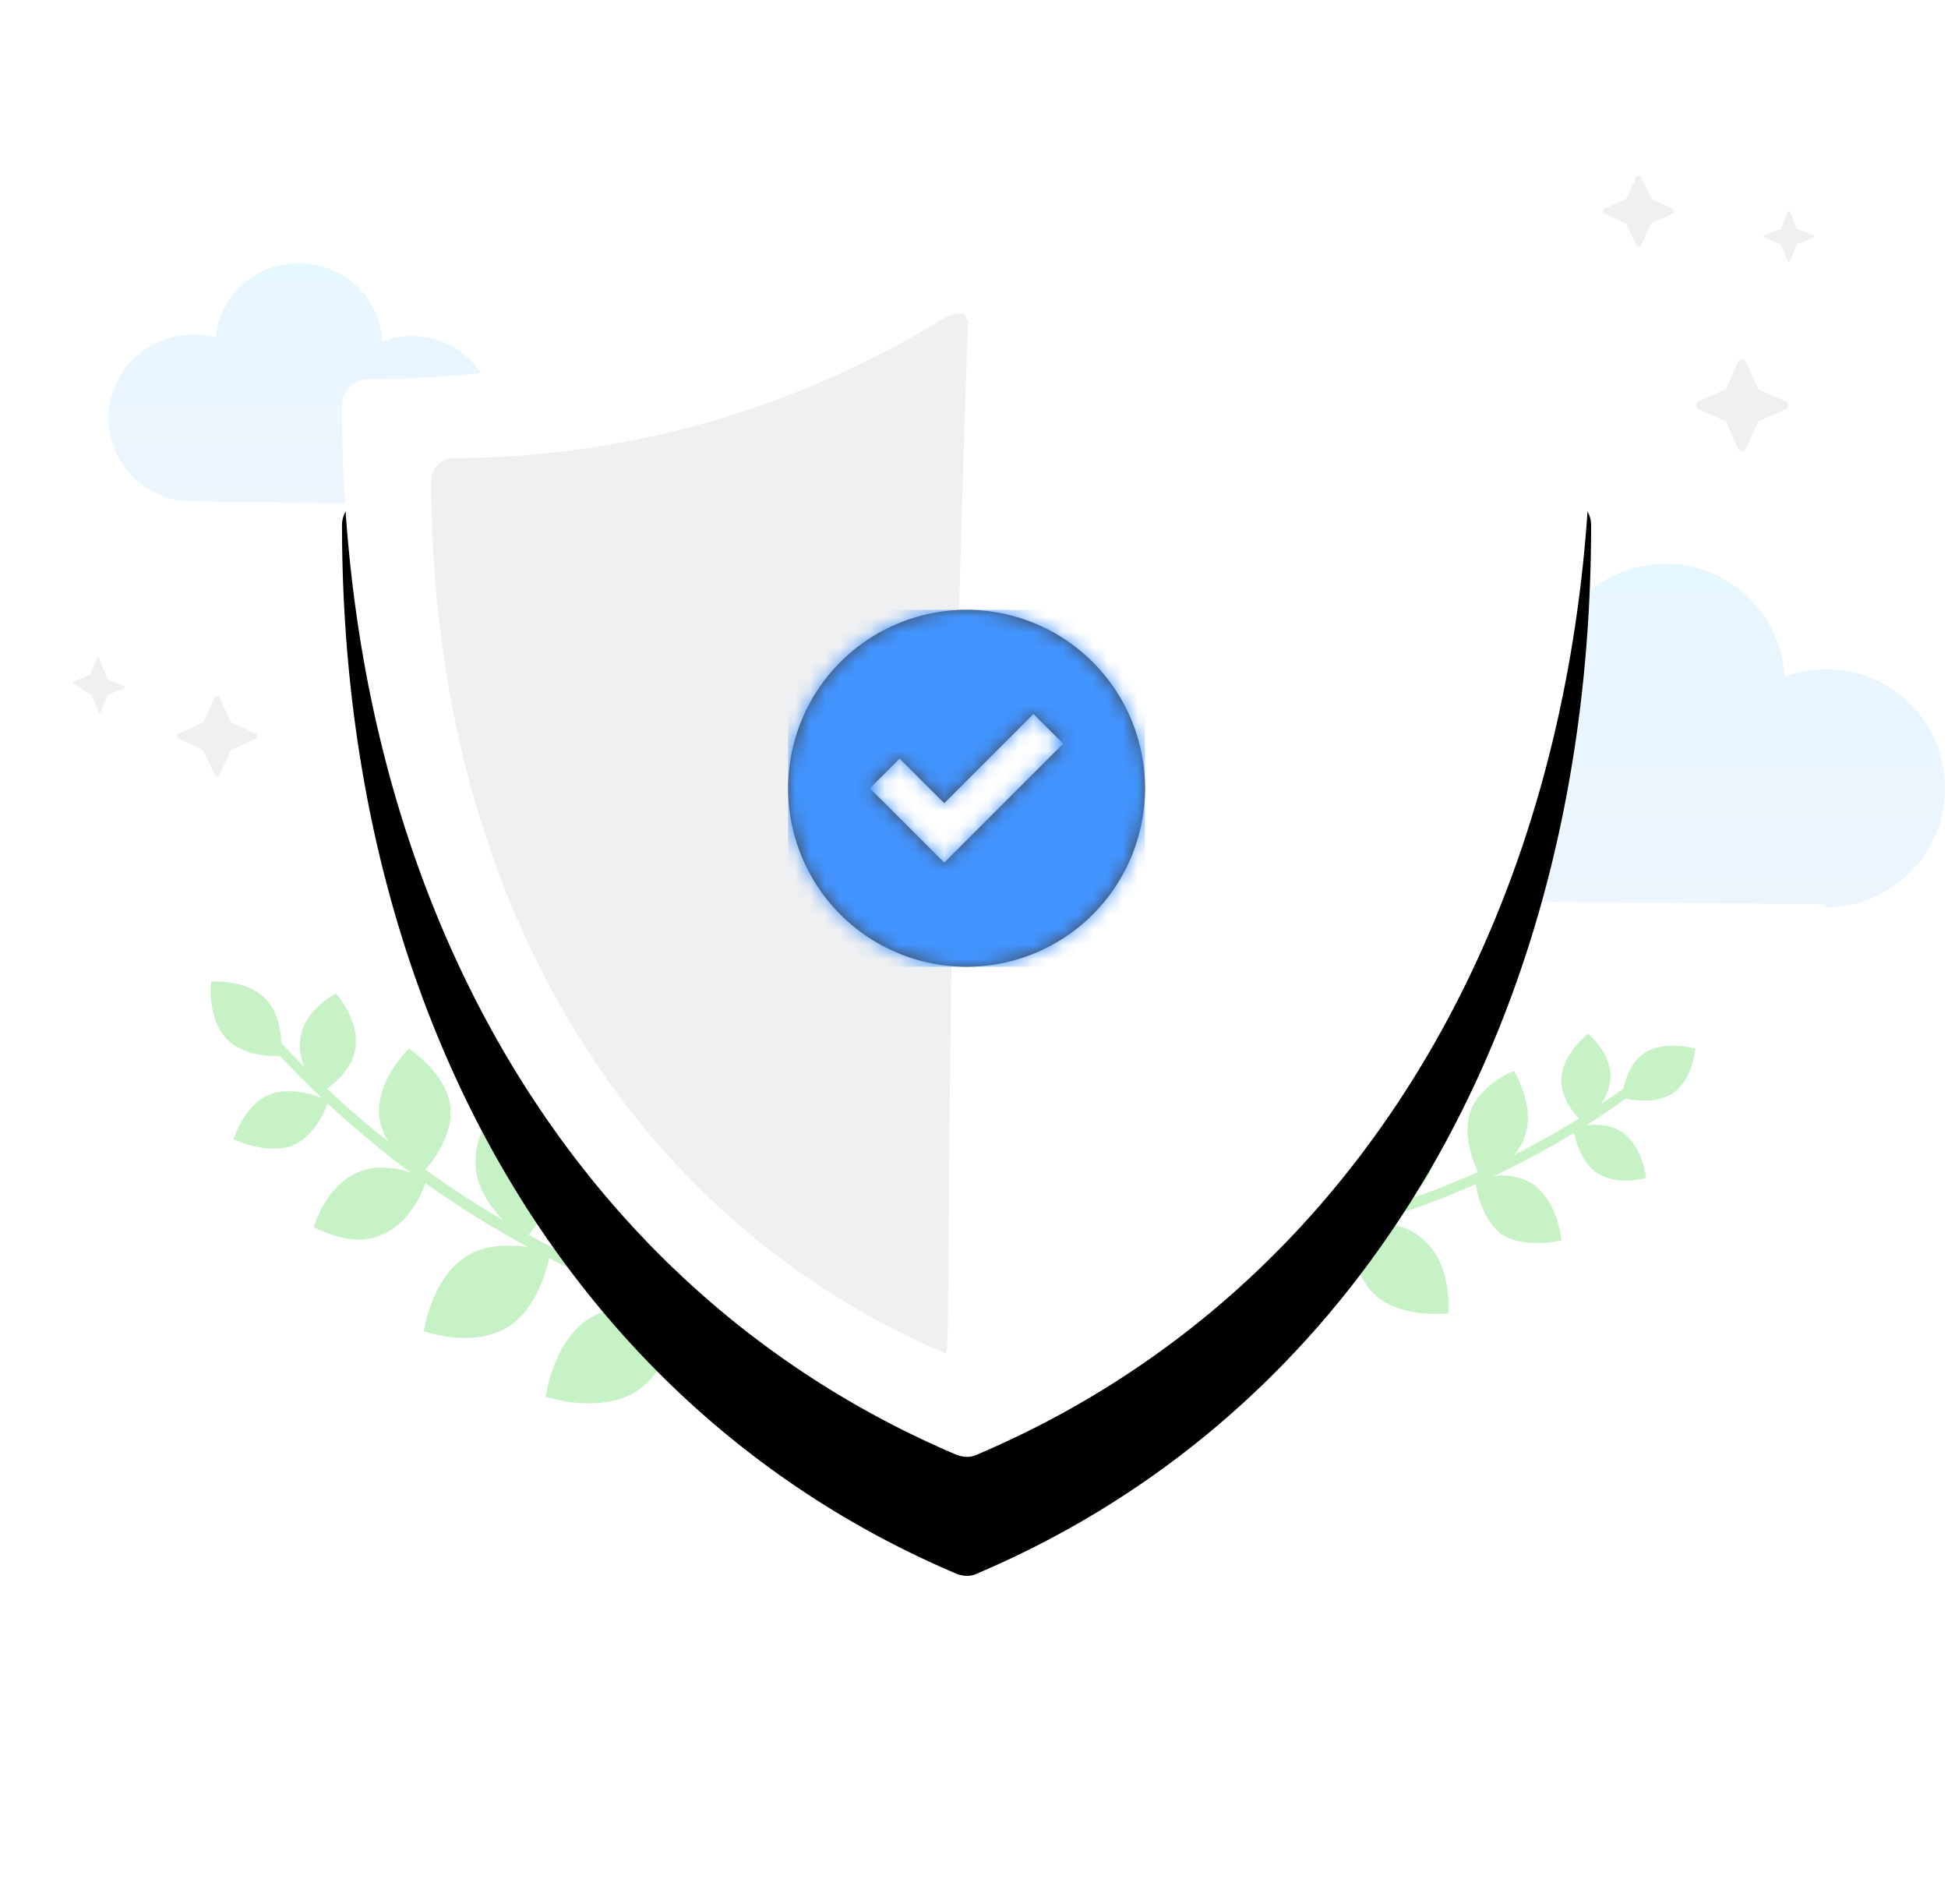<svg xmlns="http://www.w3.org/2000/svg" xmlns:xlink="http://www.w3.org/1999/xlink" width="131" height="128"><defs><linearGradient id="A" x1="50%" x2="50%" y1="0%" y2="100%"><stop offset="0%" stop-color="#e7f7ff"/><stop offset="100%" stop-color="#edf5ff"/></linearGradient><path id="B" d="M82.2 11.5c-10.8 0-26.8-3-39.2-11.2a1.8 1.8 0 0 0-2 0C28.6 8.5 12.7 11.5 1.8 11.5A1.8 1.8 0 0 0 0 13.3c0 33 15.4 59.5 41.3 70.5.5.2 1 .2 1.4 0C68.6 72.8 84 46.4 84 13.3a1.8 1.8 0 0 0-1.8-1.8z"/><filter id="C" width="195.2%" height="195.2%" x="-47.6%" y="-38.1%"><feOffset dy="8" in="SourceAlpha"/><feGaussianBlur stdDeviation="12"/><feColorMatrix values="0 0 0 0 0 0 0 0 0 0 0 0 0 0 0 0 0 0 0.12 0"/></filter><path id="D" d="M12 0A12 12 0 0 0 0 12a12 12 0 0 0 12 12 12 12 0 0 0 12-12A12 12 0 0 0 12 0zm-1.5 17l-5-5 2-2 3 3 6-6 2 2-8 8z"/></defs><g fill="none" fill-rule="evenodd"><g fill="#c7f2c6"><path d="M52.7 89.6c-13-3-25-10-34-19.7l-.5.4c9 10 21.3 17 34.4 20l.2-.7z"/><path d="M34.2 89.2c-2.4 1.5-5.7.3-5.7.3s.5-3.5 2.8-5 5.7-.3 5.7-.3-.5 3.5-2.8 5M32 78.6c-.3-2.8 2.2-5.3 2.2-5.3s3 2 3.3 4.7-2.2 5.3-2.2 5.3-3-2-3.3-4.7M25.5 75c-.2-2.4 2-4.5 2-4.5s2.6 1.7 2.8 4-2 4.5-2 4.5-2.6-1.7-2.8-4m.2 8c-2 1-4.6-.5-4.6-.5s.8-2.8 3-3.7 4.6.5 4.6.5-.8 2.8-3 3.7m-6-6c-1.7.7-4-.4-4-.4s.7-2.3 2.4-3 4 .4 4 .4-.7 2.3-2.4 3m.5-7.2c.3-2 2.4-3 2.4-3s1.6 1.8 1.3 3.7-2.4 3-2.4 3-1.6-1.8-1.3-3.7m-5 0c-1.3-1.4-1-3.8-1-3.8s2.4-.2 3.7 1.2 1 3.8 1 3.8-2.4.2-3.7-1.2M41 83.3c-.8-2.8 1.4-6 1.4-6s3.5 1.5 4.3 4.4-1.4 6-1.4 6-3.5-1.5-4.3-4.4m1.7 10.3c-2.5 1.5-6 .3-6 .3s.5-3.8 3-5.3 6-.3 6-.3-.5 3.8-3 5.3"/></g><path fill="url(#A)" d="M122.8 61c4.4 0 8-3.6 8-8s-3.5-8-8-8c-1 0-2 .2-2.8.5-.2-4.2-3.7-7.6-8-7.6-4 0-7.5 3-8 7-.7-.2-1.5-.3-2.3-.3-4.4 0-8 3.6-8 8s3.5 8 8 8l21 .2z"/><path fill="url(#A)" d="M27.7 33.8c3 0 5.6-2.5 5.6-5.6s-2.5-5.6-5.6-5.6c-.7 0-1.4.1-2 .4-.1-3-2.6-5.3-5.6-5.3-3 0-5.3 2.2-5.6 5-.5-.2-1-.2-1.6-.2-3 0-5.6 2.5-5.6 5.6s2.5 5.6 5.6 5.6l14.8.2z"/><g fill="#c7f2c6"><path d="M76.4 84.6c12-.2 23.7-4 33.3-11l-.4-.5C99.8 80 88 83.7 76.4 83.8v.8z"/><path d="M92.4 87c1.8 1.7 5 1.3 5 1.3s.3-3-1.5-4.8-5-1.3-5-1.3-.3 3 1.5 4.8m4-8.7c.8-2.3-1-5-1-5s-3 1-3.7 3.4 1 5 1 5 3-1 3.7-3.5m6.2-2c.6-2-.8-4.2-.8-4.2s-2.5 1-3 3 .8 4.2.8 4.2 2.5-1 3-3M101 83c1.6 1 4 .4 4 .4s-.2-2.5-1.8-3.7-4-.4-4-.4.2 2.5 1.8 3.7m6.3-4.2c1.4 1 3.4.4 3.4.4s-.2-2-1.5-3-3.4-.4-3.4-.4.2 2 1.5 3m1-6.3c.1-1.7-1.5-3-1.5-3s-1.7 1.3-1.8 3 1.5 3 1.5 3 1.7-1.3 1.8-3m4.2 1c1.4-1 1.5-3 1.5-3s-2-.6-3.4.3-1.5 3-1.5 3 2 .6 3.4-.3"/></g><path d="M14.8 47l.7 1.5a.2.2 0 0 0 .1.1l1.5.7a.2.2 0 0 1 0 .4l-1.5.7a.2.2 0 0 0-.1.1l-.7 1.5a.2.2 0 0 1-.4 0l-.7-1.5a.2.2 0 0 0-.1-.1l-1.5-.7a.2.2 0 0 1 0-.4l1.5-.7a.2.2 0 0 0 .1-.1l.7-1.5a.2.2 0 0 1 .4 0m-8-2.4l.4 1s0 .1.1.1l1 .4a.1.1 0 0 1 0 .2l-1 .4a.1.1 0 0 0-.1.1l-.4 1a.1.1 0 0 1-.2 0l-.4-1a.1.1 0 0 0-.1-.1L5 46a.1.1 0 0 1 0-.2l1-.4a.1.1 0 0 0 .1-.1l.4-1a.1.1 0 0 1 .2 0m110.7-20l.8 1.8a.3.3 0 0 0 .1.1l1.8.8a.3.3 0 0 1 0 .5l-1.8.8a.3.3 0 0 0-.1.1l-.8 1.8a.3.3 0 0 1-.5 0l-.8-1.8a.3.3 0 0 0-.1-.1l-1.8-.8a.3.3 0 0 1 0-.5l1.8-.8a.3.3 0 0 0 .1-.1l.8-1.8a.3.3 0 0 1 .5 0m3-10l.4 1a.1.1 0 0 0 .1.1l1 .4a.1.1 0 0 1 0 .2l-1 .4a.1.1 0 0 0-.1.1l-.4 1a.1.1 0 0 1-.2 0l-.4-1a.1.1 0 0 0-.1-.1l-1-.4a.1.1 0 0 1 0-.2l1-.4a.1.1 0 0 0 .1-.1l.4-1a.1.1 0 0 1 .2 0m-10-2.3l.7 1.4 1.3.6a.2.2 0 0 1 0 .4l-1.3.6a.2.2 0 0 0-.1.1l-.6 1.3a.2.2 0 0 1-.4 0l-.6-1.3a.2.2 0 0 0-.1-.1l-1.3-.6a.2.2 0 0 1 0-.4l1.3-.6a.2.2 0 0 0 .1-.1l.6-1.3a.2.2 0 0 1 .4 0" fill="#eef0f1"/><g transform="translate(23 14)"><use fill="#000" filter="url(#C)" xlink:href="#B"/><use fill="#fff" xlink:href="#B"/></g><path fill="#eef0f1" d="M65 21.5c0-.8-1.2-.3-1.7 0a63 63 0 0 1-32.8 9.3c-.8 0-1.5.7-1.5 1.5C29 59.8 42 81.8 63.6 91c.4.2-.2-20.3 1.5-69.5z"/><g transform="translate(53 41)"><path fill="#fff" d="M12 0C5.4 0 0 5.4 0 12s5.4 12 12 12 12-5.4 12-12S18.6 0 12 0z"/><mask id="E" fill="#fff"><use xlink:href="#D"/></mask><use fill="#444" fill-rule="nonzero" xlink:href="#D"/><g fill="#4294ff" mask="url(#E)"><path d="M0 0h24v24H0z"/></g></g></g></svg>